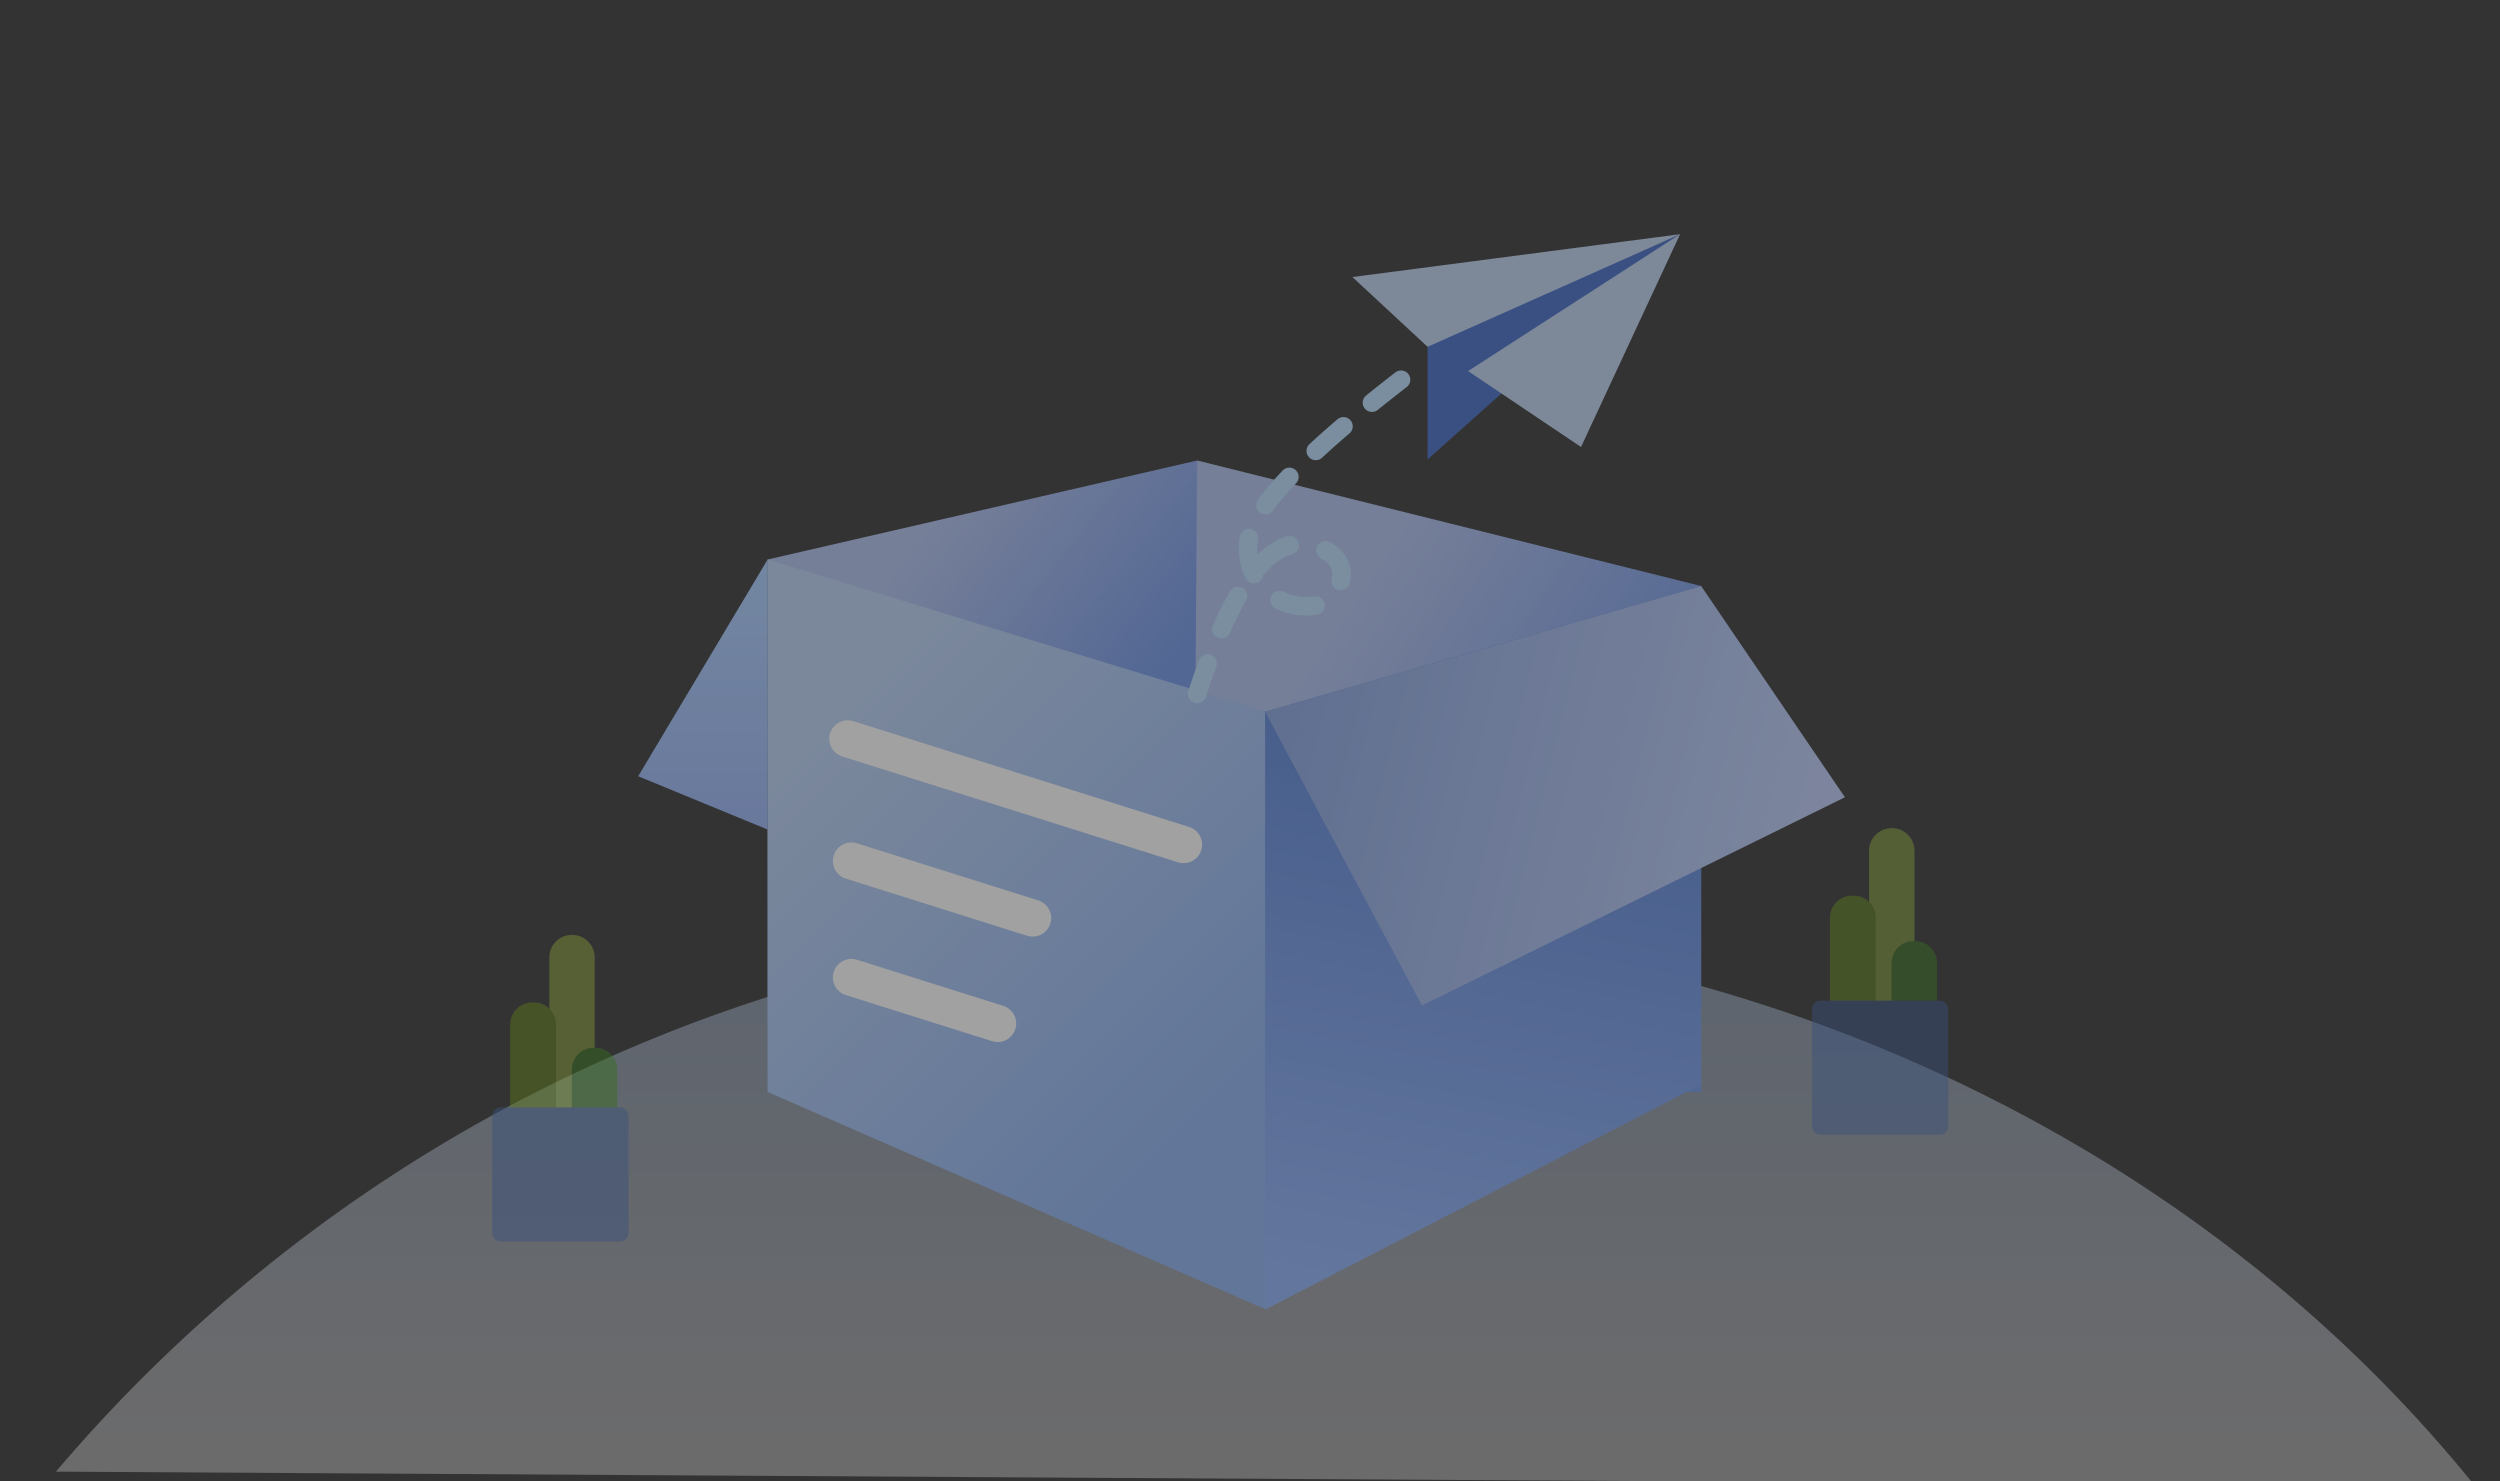 <svg xmlns="http://www.w3.org/2000/svg" xmlns:xlink="http://www.w3.org/1999/xlink" width="135" height="80" viewBox="0 0 135 80"><rect x="0" y="0" width="135" height="80" fill="#333333" stroke="none"/><defs><style>.a{fill:#fff;stroke:#707070;}.b{clip-path:url(#a);}.c,.e{opacity:0.54;}.d,.l,.o{fill:none;}.e,.f,.g,.h,.i,.j,.k,.m,.n,.o,.q,.r,.s,.t{fill-rule:evenodd;}.e{fill:url(#b);}.f{fill:url(#c);}.g{fill:url(#d);}.h{fill:url(#e);}.i{fill:url(#f);}.j{fill:url(#g);}.k{fill:url(#h);}.l{stroke:#fff;stroke-width:2px;}.l,.o{stroke-linecap:round;stroke-linejoin:round;}.m{fill:#406ac6;}.n{fill:#bcd0f1;}.o{stroke:#b7dcfc;stroke-dasharray:2;}.p{opacity:0.47;}.q{fill:#bae637;}.r{fill:#389e0d;}.s{fill:#7cb305;}.t{fill:#3b68b8;}.u{opacity:0.45;}</style><clipPath id="a"><rect class="a" width="135" height="80" transform="translate(80 283.492)"/></clipPath><linearGradient id="b" x1="0.5" x2="0.5" y2="1" gradientUnits="objectBoundingBox"><stop offset="0" stop-color="#c1dbfe"/><stop offset="1" stop-color="#f7f5f5"/></linearGradient><linearGradient id="c" x1="0.5" x2="0.843" y2="0.4" gradientUnits="objectBoundingBox"><stop offset="0" stop-color="#afc0ef"/><stop offset="1" stop-color="#6e94e7"/></linearGradient><linearGradient id="d" x2="0.981" y2="0.4" xlink:href="#c"/><linearGradient id="e" x1="0.231" y1="0.133" x2="0.721" y2="0.869" gradientUnits="objectBoundingBox"><stop offset="0" stop-color="#b9d1f5"/><stop offset="1" stop-color="#89aff1"/></linearGradient><linearGradient id="f" x1="0.5" x2="0.379" y2="1" gradientUnits="objectBoundingBox"><stop offset="0" stop-color="#4b75cc"/><stop offset="1" stop-color="#8db1f9"/></linearGradient><linearGradient id="g" x1="0.959" y1="0.5" x2="-0.187" y2="0.292" gradientUnits="objectBoundingBox"><stop offset="0" stop-color="#bbccf8"/><stop offset="1" stop-color="#7c9bdc"/></linearGradient><linearGradient id="h" x1="0.5" x2="0.5" y2="1" gradientUnits="objectBoundingBox"><stop offset="0" stop-color="#aaceff"/><stop offset="1" stop-color="#97b4f6"/></linearGradient></defs><g class="b" transform="translate(-80 -283.492)"><g class="c" transform="translate(80.924 284.912)"><g transform="translate(0 0)"><g transform="translate(0 0)"><rect class="d" width="132.728" height="78.825"/><path class="e" d="M134.632,122.394C119.215,103.264,94.553,92,68.07,92A83.922,83.922,0,0,0,4,121.616Z" transform="translate(-1.904 -43.568)"/><g transform="translate(33.538 11.225)"><path class="f" d="M13.341,28.668l23.192-5.346v34.1H13.341Z" transform="translate(-6.35 -11.1)"/><path class="g" d="M57.375,23.321,84.592,30.1V57.422H57.131Z" transform="translate(-27.193 -11.1)"/><path class="h" d="M13.341,33.524V62.278L40.259,74.029V41.747Z" transform="translate(-6.35 -15.956)"/><path class="i" d="M64.6,43.048V75.33L88.145,63.173V36.257Z" transform="translate(-30.746 -17.257)"/><path class="j" d="M64.6,43.048,73.07,58.91,95.909,47.664,88.145,36.257Z" transform="translate(-30.746 -17.257)"/><path class="k" d="M6.991,33.524,0,45.228l6.991,2.879Z" transform="translate(0 -15.956)"/><line class="l" x2="18.136" y2="5.715" transform="translate(11.317 27.25)"/><line class="l" x2="9.788" y2="3.084" transform="translate(11.514 33.847)"/><line class="l" x2="7.899" y2="2.489" transform="translate(11.514 40.136)"/><g transform="translate(38.567 0)"><path class="m" d="M7.747,5.974v6.189L21.383,0Z" transform="translate(-3.688 0)"/><path class="n" d="M23.369,0,11.919,7.393l6.1,4.1Z" transform="translate(-5.673 0)"/><path class="n" d="M0,2.315,4.06,6.082,17.7,0Z" transform="translate(0 0)"/></g><path class="o" d="M68.608,15q-8.248,6.384-8.248,8.892a3.1,3.1,0,0,0,3.379,3.327c1.614,0,2.832-2.876-.273-3.327q-3.106-.45-5.87,8.072" transform="translate(-27.414 -7.14)"/></g><g class="p" transform="translate(25.661 49.065)"><g transform="translate(0 0)"><g transform="translate(3.08)"><path class="q" d="M2.451,9.629H0V1.238A1.214,1.214,0,0,1,1.22.028h.013A1.214,1.214,0,0,1,2.451,1.238Z" transform="translate(-0.002 -0.028)"/></g><path class="r" d="M10.644,17.22H8.188V12.838A1.184,1.184,0,0,1,9.379,11.66h.074a1.184,1.184,0,0,1,1.191,1.177Z" transform="translate(-3.897 -5.565)"/><path class="s" d="M4.317,12.938H1.844V8.174A1.189,1.189,0,0,1,3.038,6.99h.084A1.189,1.189,0,0,1,4.317,8.174Z" transform="translate(-0.878 -3.342)"/><g transform="translate(0 9.317)"><path class="t" d="M6.893,7.263H.46A.458.458,0,0,1,0,6.807V.48A.458.458,0,0,1,.46.024H6.893a.458.458,0,0,1,.46.456V6.807a.458.458,0,0,1-.46.456" transform="translate(0 -0.024)"/></g></g></g><g transform="translate(96.929 43.3)"><g class="u" transform="translate(0 0)"><g transform="translate(3.08)"><path class="q" d="M2.451,9.629H0V1.238A1.214,1.214,0,0,1,1.22.028h.013A1.214,1.214,0,0,1,2.451,1.238Z" transform="translate(-0.002 -0.028)"/></g><path class="r" d="M10.644,17.22H8.188V12.838A1.184,1.184,0,0,1,9.379,11.66h.074a1.184,1.184,0,0,1,1.191,1.177Z" transform="translate(-3.897 -5.565)"/><path class="s" d="M4.317,12.938H1.844V8.174A1.189,1.189,0,0,1,3.038,6.99h.084A1.189,1.189,0,0,1,4.317,8.174Z" transform="translate(-0.878 -3.342)"/><g transform="translate(0 9.317)"><path class="t" d="M6.893,7.263H.46A.458.458,0,0,1,0,6.807V.48A.458.458,0,0,1,.46.024H6.893a.458.458,0,0,1,.46.456V6.807a.458.458,0,0,1-.46.456" transform="translate(0 -0.024)"/></g></g></g></g></g></g></g></svg>